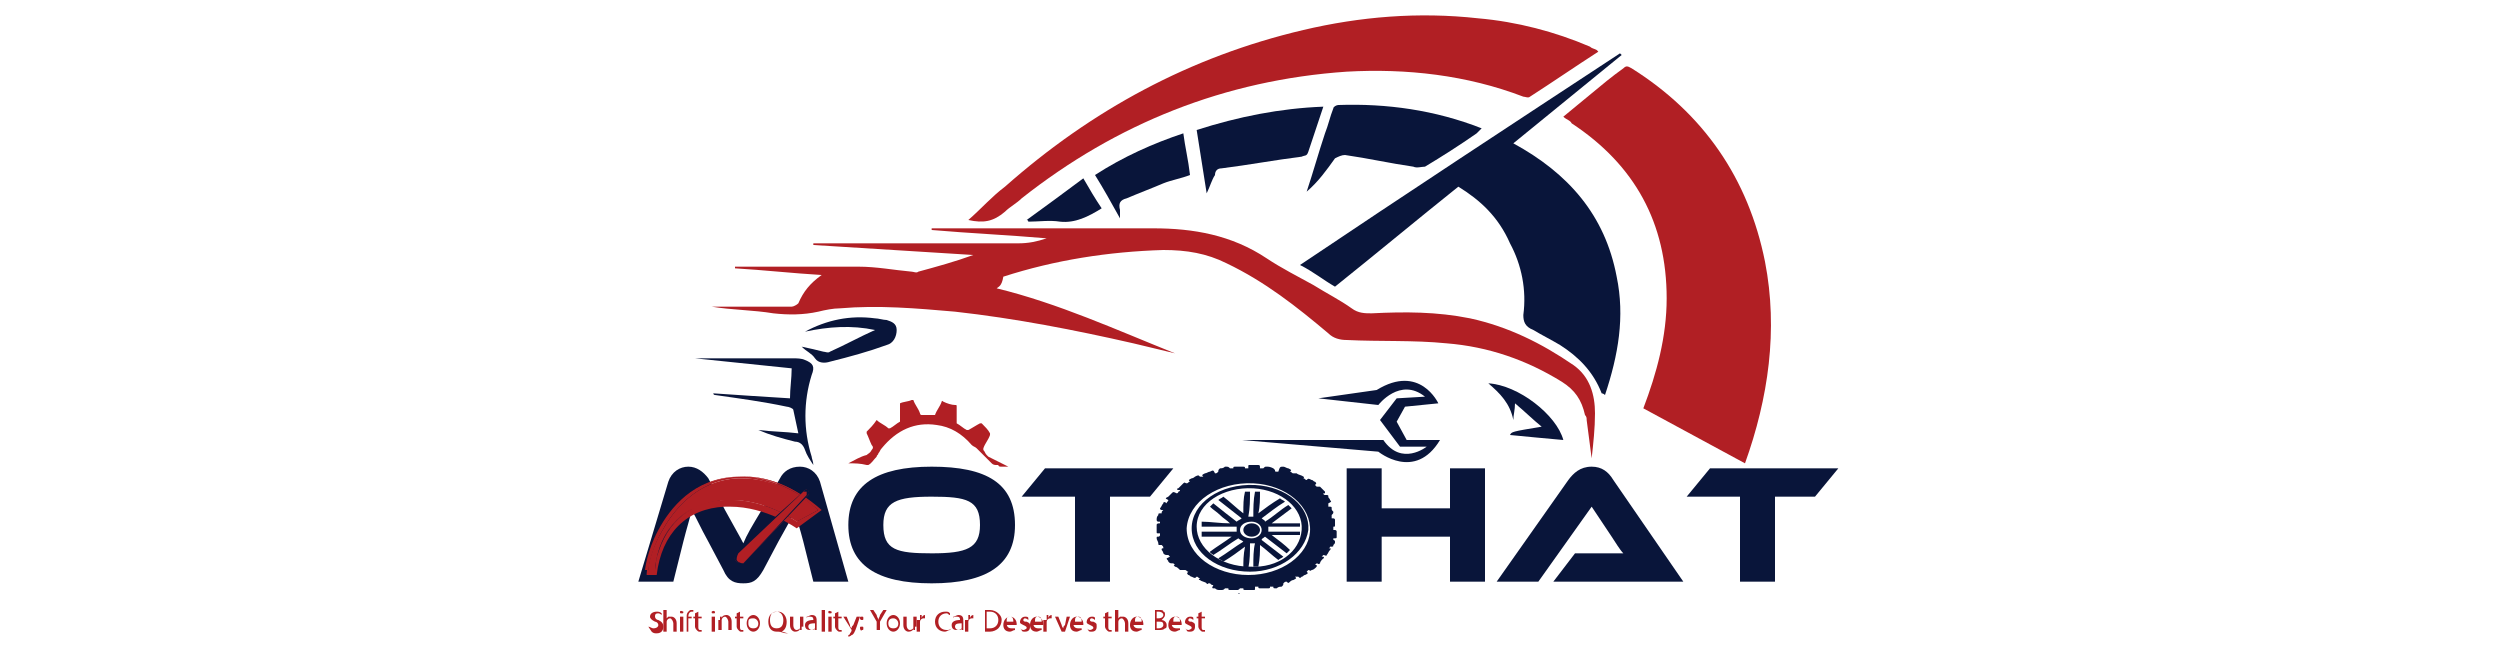 <?xml version="1.0" encoding="utf-8"?>
<!-- Generator: Adobe Illustrator 26.0.1, SVG Export Plug-In . SVG Version: 6.00 Build 0)  -->
<svg version="1.1" id="Layer_1" xmlns="http://www.w3.org/2000/svg" xmlns:xlink="http://www.w3.org/1999/xlink" x="0px" y="0px"
	 viewBox="0 0 150 40" style="enable-background:new 0 0 150 40;" xml:space="preserve">
<style type="text/css">
	.st0{fill:#09153A;}
	.st1{fill:#B11F24;}
</style>
<path class="st0" d="M86.3,24.2c0,0-1.1-2.4-3.7-0.8l-3.5,0.5l3.6,0.4c0,0,1.3-1.7,2.8-0.5l-1.7,0.1l-1,1.3l1.2,1.6h1.6
	c0,0-1.5,1.2-2.6-0.4l-8.5,0l8.2,0.7c0,0,2.2,1.8,3.7-0.7h-2l-0.6-1.1l0.5-0.9L86.3,24.2z"/>
<path class="st1" d="M50.9,27.8c0.4-0.2,0.7-0.4,1.1-0.5c0.1-0.1,0.2-0.1,0.3-0.3c0.1-0.1,0.1-0.2,0-0.3c-0.1-0.2-0.2-0.5-0.3-0.7
	c0,0,0-0.1,0-0.1c0.2-0.2,0.4-0.4,0.6-0.7c0.2,0.2,0.5,0.3,0.7,0.5c0,0,0.1,0,0.1,0c0.2-0.1,0.4-0.3,0.6-0.4c0,0,0,0,0-0.1
	c0-0.3,0-0.6,0-0.9c0,0,0-0.1,0-0.1c0.2-0.1,0.5-0.1,0.7-0.2c0,0,0.1,0,0.1,0c0.1,0.3,0.3,0.5,0.4,0.8c0,0,0,0.1,0.1,0.1
	c0.2,0,0.4,0,0.7,0c0,0,0.1,0,0.1,0c0.1-0.3,0.3-0.5,0.4-0.8c0,0,0-0.1,0.1,0c0.2,0.1,0.5,0.2,0.7,0.2c0.1,0,0.1,0,0.1,0.1
	c0,0.3,0,0.6,0,0.9c0,0,0,0.1,0,0.1c0.2,0.1,0.4,0.3,0.6,0.4c0,0,0.1,0,0.1,0c0.2-0.1,0.5-0.3,0.7-0.4c0,0,0.1,0,0.1,0
	c0.2,0.2,0.4,0.4,0.5,0.6c0,0,0,0.1,0,0.1c-0.1,0.3-0.3,0.5-0.4,0.8c0,0,0,0.1,0,0.1c0.1,0.1,0.1,0.2,0.2,0.3c0,0,0,0,0.1,0.1
	c0.4,0.2,0.8,0.4,1.2,0.6c0,0,0,0,0,0c-0.1,0-0.3,0-0.4,0c-0.1,0-0.2,0-0.2-0.1c0,0,0,0-0.1,0c-0.1,0-0.2,0-0.3-0.1
	c-0.2-0.2-0.5-0.5-0.7-0.7c-0.1-0.1-0.1-0.1-0.2-0.2c-0.1-0.1-0.2-0.1-0.3-0.2c-0.6-0.7-1.3-1.1-2.1-1.2c-1.3-0.2-2.4,0.3-3.3,1.4
	c-0.1,0.1-0.1,0.2-0.2,0.3c0,0.1-0.1,0.1-0.1,0.2c-0.2,0.2-0.3,0.4-0.5,0.5c0,0-0.1,0-0.1,0C51.6,27.8,51.3,27.8,50.9,27.8
	C51,27.8,51,27.8,50.9,27.8C50.9,27.8,50.9,27.8,50.9,27.8"/>
<path class="st1" d="M98.6,24.5c0.8-2.1,1.4-4.3,1.4-6.6c0-4.5-1.9-8-5.7-10.5C94.2,7.2,94,7.2,93.8,7c0.6-0.5,1.1-0.9,1.7-1.4
	c0.6-0.5,1.2-1,1.9-1.5c0.2-0.2,0.3-0.1,0.5,0c4.3,2.7,7,6.6,8,11.6c0.8,4.1,0.2,8.2-1.2,12.1"/>
<path class="st1" d="M59.8,17.3c3.7,0.9,7.2,2.5,10.7,3.9c-0.8-0.2-1.7-0.4-2.5-0.6c-3.5-0.8-7.1-1.5-10.7-1.9
	c-2.3-0.2-4.6-0.4-6.9-0.2c-0.4,0-0.9,0.1-1.3,0.2c-0.9,0.2-1.8,0.2-2.7,0.1c-1.2-0.2-2.5-0.2-3.7-0.4c0.8,0,1.6,0,2.4,0
	c0.8,0,1.6,0,2.4,0c0.1,0,0.3-0.1,0.4-0.2c0.3-0.7,0.7-1.2,1.4-1.7c-1.7-0.1-3.5-0.3-5.2-0.4c0,0,0,0,0-0.1c0.6,0,1.1,0,1.7,0
	c1.9,0,3.8,0,5.7,0c1.1,0,2.1,0.2,3.2,0.3c0.1,0,0.3,0.1,0.4,0c1.1-0.3,2.2-0.6,3.3-1c-3.2-0.2-6.4-0.4-9.6-0.6c0,0,0,0,0-0.1
	c0.2,0,0.5,0,0.7,0c3.9,0,7.7,0,11.6,0c0.6,0,1.1-0.1,1.7-0.3c-2.3-0.2-4.6-0.3-6.9-0.5c0,0,0,0,0-0.1c0.9,0,1.8,0,2.8,0
	c3.5,0,7,0,10.5,0c2.4,0,4.7,0.4,6.8,1.8c0.9,0.6,1.9,1.1,2.8,1.6c0.8,0.5,1.6,0.9,2.3,1.4c0.4,0.3,0.8,0.3,1.2,0.3
	c2-0.1,3.9-0.1,5.9,0.3c2.3,0.5,4.3,1.5,6.2,2.8c1,0.7,1.3,1.8,1.3,2.9c0,0.9-0.1,1.8-0.2,2.7c-0.1-0.8-0.2-1.5-0.3-2.3
	c0-0.1,0-0.2-0.1-0.3c-0.2-0.9-0.6-1.5-1.4-2c-2.1-1.3-4.4-2.1-6.9-2.3c-2-0.2-4-0.1-6-0.2c-0.4,0-0.8-0.1-1.1-0.4
	c-1.9-1.6-3.8-3.1-6.1-4.2c-1.2-0.6-2.4-0.8-3.8-0.8c-3.3,0.1-6.5,0.6-9.6,1.6C60.1,17.2,59.9,17.2,59.8,17.3"/>
<path class="st1" d="M58.1,13.2c0.8-0.7,1.4-1.4,2.2-2c5.2-4.6,11.1-7.8,17.9-9.4c3.4-0.8,6.9-1.1,10.5-0.7c2.3,0.2,4.6,0.8,6.7,1.7
	c0.1,0.1,0.2,0.1,0.4,0.2c0,0,0,0,0.1,0.1c-1.4,0.9-2.7,1.8-4.1,2.7c-0.1,0.1-0.3,0-0.4,0c-3.4-1.3-7-1.7-10.6-1.5
	c-7.3,0.5-13.8,3.1-19.5,7.6c-0.3,0.3-0.7,0.5-1,0.8C59.6,13.3,59,13.4,58.1,13.2"/>
<path class="st0" d="M87.5,11.2c-2.5,2-4.9,4-7.4,6c-0.7-0.4-1.3-0.9-2.1-1.3c6.4-4.3,12.8-8.5,19.2-12.7c0,0,0.1,0.1,0.1,0.1
	c-2.2,1.8-4.3,3.5-6.5,5.3c3.3,1.8,5.5,4.3,6.2,8c0.5,2.4,0.1,4.7-0.7,7.1c-0.1-0.1-0.2-0.1-0.2-0.1c-0.5-1.3-1.4-2.2-2.5-2.9
	c-0.5-0.3-1.1-0.6-1.6-0.9c-0.5-0.2-0.6-0.5-0.6-0.9c0.2-1.5-0.1-3-0.8-4.3C89.9,13,88.8,12,87.5,11.2"/>
<path class="st0" d="M78.4,11.5c0.4-1.2,0.7-2.3,1.1-3.5c0.2-0.5,0.3-1,0.5-1.5c0-0.1,0.2-0.2,0.3-0.2c2.9-0.1,5.8,0.3,8.6,1.4
	c-0.1,0.1-0.2,0.2-0.3,0.3c-1,0.7-2.1,1.4-3.1,2C85.3,10,85,10.1,84.8,10c-1.4-0.2-2.7-0.5-4.1-0.7c-0.2,0-0.4,0.1-0.6,0.2
	C79.6,10.2,79.1,10.9,78.4,11.5C78.5,11.5,78.5,11.5,78.4,11.5"/>
<path class="st0" d="M72.4,11.6c-0.2-1.3-0.4-2.5-0.6-3.8c2.5-0.8,5-1.3,7.6-1.4c-0.3,0.9-0.6,1.8-0.9,2.7c-0.1,0.3-0.2,0.2-0.4,0.3
	c-1.6,0.2-3.2,0.5-4.8,0.7c-0.3,0-0.4,0.2-0.4,0.4C72.7,10.8,72.6,11.2,72.4,11.6C72.4,11.6,72.4,11.6,72.4,11.6"/>
<path class="st0" d="M71,8c0.1,0.8,0.3,1.6,0.4,2.5c-0.5,0.2-1.1,0.3-1.6,0.5c-0.7,0.3-1.5,0.6-2.2,0.9c-0.4,0.1-0.5,0.3-0.4,0.7
	c0,0.1,0,0.2,0,0.5c-0.5-0.9-1-1.8-1.5-2.6C67.4,9.4,69.2,8.6,71,8"/>
<path class="st0" d="M47.4,23.9c0-0.6,0.1-1.2,0.1-1.8c-1.9-0.2-3.9-0.4-5.8-0.6c0,0,0,0,0,0c0.7,0,1.3,0,2,0c1.3,0,2.6,0,3.9,0
	c0.2,0,0.5,0,0.7,0.1c0.5,0.2,0.6,0.4,0.4,0.9c-0.5,1.6-0.5,3.3,0,4.9c0,0.1,0.1,0.3,0.1,0.5c-0.2-0.3-0.4-0.6-0.5-0.9
	c-0.1-0.3-0.3-0.5-0.6-0.5c-0.8-0.2-1.5-0.4-2.2-0.7c0.8,0.1,1.6,0.1,2.4,0.2c-0.1-0.5-0.2-0.9-0.3-1.4c0-0.1-0.3-0.2-0.4-0.2
	c-1.4-0.3-2.9-0.5-4.3-0.7c0,0-0.1,0-0.1-0.1C44.2,23.7,45.8,23.8,47.4,23.9"/>
<path class="st0" d="M48.1,20.8c0.5,0.1,0.9,0.2,1.3,0.3c0.1,0,0.3,0.1,0.4,0c0.9-0.4,1.8-0.9,2.7-1.3c-1.4-0.3-2.8-0.2-4.2,0.1
	c1.3-0.7,2.7-1,4.2-0.8c0.2,0,0.5,0.1,0.7,0.1c0.3,0.1,0.6,0.2,0.6,0.6c0,0.4-0.2,0.8-0.6,0.9c-1.1,0.4-2.2,0.7-3.4,1
	c-0.3,0.1-0.7,0.1-0.9-0.2C48.7,21.2,48.4,21.1,48.1,20.8"/>
<path class="st0" d="M65,10.7c0.4,0.7,0.7,1.2,1.1,1.8c-0.8,0.5-1.6,0.9-2.5,0.8c-0.6-0.1-1.3,0-1.9,0c0,0,0-0.1-0.1-0.1
	C62.7,12.4,63.8,11.6,65,10.7"/>
<path class="st0" d="M92.5,25.6c-0.5-0.4-1-0.9-1.6-1.4c0,0.4-0.1,0.7-0.1,1c-0.2-1-0.8-1.6-1.5-2.2c1.8,0.1,4.1,1.9,4.5,3.4
	c-1.1-0.1-2.2-0.2-3.2-0.3C90.7,25.9,90.7,25.9,92.5,25.6"/>
<g>
</g>
<path class="st0" d="M74.4,35.6c0,0-0.1,0.1-0.1,0"/>
<path class="st0" d="M77.2,28.1"/>
<path class="st0" d="M76.2,28.1"/>
<path class="st0" d="M76,28.1"/>
<path class="st0" d="M60.9,31.5c0,2.4-1.7,3.5-5,3.5c-3.3,0-5-1.1-5-3.5c0-2.4,1.7-3.5,5-3.5C59.2,28,60.9,29,60.9,31.5 M58.8,31.5
	c0-1.5-0.8-1.7-2.9-1.7s-2.9,0.3-2.9,1.7c0,1.5,0.8,1.7,2.9,1.7S58.8,32.9,58.8,31.5"/>
<polygon class="st0" points="70.4,28.1 69,29.8 66.6,29.8 66.6,34.9 64.5,34.9 64.5,29.8 61.3,29.8 62.7,28.1 "/>
<polygon class="st0" points="89.1,34.9 87,34.9 87,32.2 82.9,32.2 82.9,34.9 80.8,34.9 80.8,28.1 82.9,28.1 82.9,30.5 87,30.5 
	87,28.1 89.1,28.1 "/>
<path class="st0" d="M93.2,34.9l1.3-1.7h1.7c0.4,0,0.9,0,1.2,0c-0.2-0.2-0.5-0.7-0.7-1l-1.2-1.8l-3.2,4.5h-2.5l4.3-6.1
	c0.3-0.4,0.7-0.8,1.4-0.8c0.6,0,1,0.3,1.3,0.8l4.2,6.1H93.2z"/>
<polygon class="st0" points="110.3,28.1 108.9,29.8 106.5,29.8 106.5,34.9 104.4,34.9 104.4,29.8 101.2,29.8 102.6,28.1 "/>
<path class="st0" d="M70.2,33.4c0,0-0.1-0.1-0.1-0.1c-0.2,0-0.2,0-0.3-0.1c0-0.1-0.1-0.2-0.1-0.2c0-0.1,0-0.1,0.1-0.1c0,0,0,0,0,0
	c0-0.1,0-0.1-0.1-0.2c0,0-0.1,0-0.1,0c-0.1,0-0.1,0-0.1-0.1c0-0.1-0.1-0.2-0.1-0.3c0-0.1,0-0.1,0.1-0.1c0,0,0.1,0,0.1-0.1
	c0,0,0-0.1,0-0.1c0,0-0.1,0-0.1,0c-0.1,0-0.1,0-0.1-0.1c0-0.1,0-0.2,0-0.4c0-0.1,0.1-0.1,0.2-0.1c0,0,0-0.1,0-0.1c0,0,0,0-0.1,0
	c-0.1,0-0.1-0.1-0.1-0.1c0-0.1,0-0.2,0.1-0.3c0-0.1,0-0.1,0.2-0.1c0-0.1,0-0.1,0.1-0.2c0,0-0.1,0-0.1,0c-0.1,0-0.1-0.1-0.1-0.1
	c0.1-0.1,0.1-0.2,0.2-0.3c0-0.1,0.1-0.1,0.2,0c0-0.1,0.1-0.1,0.1-0.2c-0.2-0.1-0.2-0.1,0-0.2c0.1-0.1,0.1-0.1,0.2-0.2
	c0.1-0.1,0.1-0.1,0.3,0c0,0,0.1,0,0.1-0.1c0,0,0.1,0,0.1-0.1c0,0-0.1,0-0.1,0c-0.1,0-0.1-0.1,0-0.1c0.1-0.1,0.2-0.2,0.3-0.3
	c0.1-0.1,0.1,0,0.2,0c0.1,0,0.1-0.1,0.2-0.1c-0.1-0.1-0.1-0.1,0.1-0.2c0.1,0,0.2-0.1,0.2-0.1c0.2-0.1,0.2-0.1,0.3,0c0,0,0.1,0,0.1,0
	c0,0,0.1,0,0.1,0c-0.1-0.1-0.1-0.1,0.1-0.2c0.1,0,0.2-0.1,0.3-0.1c0.2-0.1,0.2-0.1,0.3,0.1c0.1,0,0.1,0,0.2-0.1c0-0.1,0-0.1,0.1-0.2
	c0.1,0,0.2,0,0.3-0.1c0.2,0,0.2,0,0.3,0.1c0.1,0,0.1,0,0.2,0c0,0,0,0,0,0c0-0.1,0-0.1,0.2-0.1c0.1,0,0.2,0,0.3,0
	c0.2,0,0.2,0,0.2,0.1c0.1,0,0.1,0,0.2,0c0,0,0,0,0-0.1c0-0.1,0-0.1,0.1-0.1c0.1,0,0.2,0,0.4,0c0.2,0,0.2,0,0.2,0.2c0,0,0.1,0,0.1,0
	c0,0,0.1,0,0.1,0c0.1-0.1,0.1-0.1,0.2-0.1c0.1,0,0.2,0,0.4,0.1c0,0,0.1,0.1,0.1,0.1c0,0.1,0,0.1,0.1,0.1c0,0,0.1,0,0.1,0
	C76.8,28,76.8,28,77,28c0.1,0,0.2,0.1,0.3,0.1c0.2,0.1,0.2,0.1,0.1,0.2c0.1,0,0.1,0.1,0.2,0.1c0,0,0,0,0.1,0c0,0,0.1,0,0.1,0
	c0.1,0.1,0.3,0.1,0.4,0.2c0.1,0,0,0.1,0,0.1c0.1,0,0.1,0.1,0.2,0.1c0.1-0.1,0.1-0.1,0.3,0c0.1,0,0.1,0.1,0.2,0.1
	c0.1,0.1,0.1,0.1,0,0.2c0,0,0.1,0.1,0.1,0.1c0,0,0,0,0.1,0c0,0,0.1,0,0.1,0c0.1,0.1,0.2,0.2,0.3,0.3c0,0,0,0.1,0,0.1c0,0,0,0-0.1,0
	c0,0.1,0.1,0.1,0.1,0.1c0.2,0,0.2,0,0.2,0.1c0,0.1,0.1,0.1,0.1,0.2c0.1,0.1,0.1,0.1-0.1,0.2c0,0,0,0,0,0.1c0,0,0,0.1,0,0.1
	c0.2,0,0.2,0,0.2,0.1c0,0.1,0,0.1,0.1,0.2c0,0.1,0,0.1-0.1,0.2c0,0,0,0.1,0,0.2c0,0,0.1,0,0.1,0c0,0,0.1,0,0.1,0.1
	c0,0.1,0,0.2,0,0.3c0,0.1,0,0.1-0.1,0.1c0,0,0,0.1,0,0.2c0,0,0.1,0,0.1,0c0,0,0.1,0,0.1,0.1c0,0.1,0,0.2,0,0.3c0,0.1,0,0.1-0.2,0.1
	c0,0,0,0.1,0,0.1c0,0,0,0,0,0c0.1,0,0.1,0.1,0.1,0.1c0,0.1,0,0.1-0.1,0.2c0,0.1,0,0.1-0.2,0.1c0,0,0,0.1-0.1,0.1c0,0,0,0,0.1,0
	c0,0,0.1,0,0,0.1c-0.1,0.1-0.1,0.2-0.2,0.3c0,0.1-0.1,0-0.2,0c0,0-0.1,0.1-0.1,0.1c0,0,0,0,0.1,0c0,0,0.1,0.1,0,0.1
	c-0.1,0.1-0.2,0.2-0.2,0.3c-0.1,0.1-0.1,0-0.2,0c0,0-0.1,0.1-0.1,0.1c0,0,0,0,0.1,0c0,0,0,0.1,0,0.1c-0.1,0.1-0.2,0.2-0.3,0.2
	c-0.1,0.1-0.1,0-0.2,0c0,0-0.1,0.1-0.1,0.1c0.1,0.1,0.1,0.1-0.1,0.2c-0.1,0-0.1,0.1-0.2,0.1c-0.1,0.1-0.1,0.1-0.2,0c0,0-0.1,0-0.1,0
	c0,0-0.1,0-0.1,0c0.1,0.1,0.1,0.1-0.1,0.2c-0.1,0-0.2,0.1-0.2,0.1c-0.1,0.1-0.1,0.1-0.2,0c-0.1,0-0.1,0-0.2,0.1c0,0.1,0,0.1-0.1,0.2
	c-0.1,0-0.2,0-0.3,0.1c-0.2,0-0.2,0-0.2-0.1c0,0-0.1,0-0.1,0c0,0-0.1,0-0.1,0c0,0,0,0,0,0c0,0.1,0,0.1-0.2,0.1c-0.1,0-0.2,0-0.3,0
	c-0.2,0-0.2,0-0.2-0.1c-0.1,0-0.1,0-0.2,0c0,0,0,0,0,0.1c0,0.1,0,0.1-0.1,0.1c-0.1,0-0.2,0-0.4,0c-0.2,0-0.2,0-0.2-0.1
	c-0.1,0-0.1,0-0.2,0c-0.1,0.1-0.1,0.1-0.2,0.1c-0.1,0-0.2,0-0.3,0c-0.2,0-0.2,0-0.2-0.1c-0.1,0-0.1,0-0.2,0
	c-0.1,0.1-0.1,0.1-0.3,0.1c-0.1,0-0.2,0-0.3-0.1c-0.2,0-0.2,0-0.1-0.2c-0.1,0-0.1,0-0.2-0.1c0,0,0,0-0.1,0c0,0-0.1,0.1-0.1,0
	c-0.1-0.1-0.3-0.1-0.4-0.2c-0.1,0-0.1,0,0-0.1c-0.1,0-0.1-0.1-0.2-0.1c-0.1,0.1-0.1,0.1-0.3,0c-0.1,0-0.1-0.1-0.2-0.1
	c-0.1-0.1-0.1-0.1,0-0.2c-0.1,0-0.1-0.1-0.2-0.1c0,0,0,0-0.1,0c-0.1,0-0.1,0-0.2,0c-0.1-0.1-0.2-0.2-0.3-0.2c-0.1-0.1-0.1-0.1,0-0.1
	c0,0,0,0,0,0c0,0-0.1-0.1-0.1-0.1c-0.2,0-0.2,0-0.3-0.1c0-0.1-0.1-0.1-0.1-0.2C70,33.5,70,33.5,70.2,33.4 M75.2,29
	c-2.1-0.1-3.9,1.1-4,2.7c0,1.6,1.7,2.8,3.7,2.8c2,0,3.6-1.2,3.7-2.6C78.7,30.4,77.2,29.1,75.2,29"/>
<path class="st0" d="M75,34.3c-1.9,0-3.5-1.1-3.5-2.6c0-1.5,1.7-2.7,3.8-2.6c1.9,0.1,3.3,1.3,3.2,2.7C78.3,33.2,76.8,34.3,75,34.3
	 M78.1,31.8c0.1-1.3-1.2-2.4-2.9-2.5c-1.8-0.1-3.4,0.9-3.4,2.3c0,1.3,1.4,2.4,3.2,2.4C76.7,34.1,78,33.1,78.1,31.8"/>
<path class="st0" d="M73.8,31.4c-0.2-0.2-0.4-0.3-0.6-0.5c-0.2-0.2-0.4-0.3-0.6-0.5c0.1-0.1,0.1-0.1,0.2-0.2c0.5,0.4,1,0.8,1.4,1.1
	c0.1-0.1,0.2-0.1,0.3-0.2c-0.5-0.4-0.9-0.7-1.4-1.1c0.1-0.1,0.2-0.1,0.3-0.2c0.4,0.3,0.8,0.7,1.2,1c0-0.5,0-0.9,0.1-1.3
	c0.1,0,0.2,0,0.3,0c0,0.5,0,1-0.1,1.5c0.1,0,0.2,0,0.3,0c0-0.5,0-1,0.1-1.5c0.1,0,0.2,0,0.3,0c0,0.4,0,0.9-0.1,1.3
	c0.4-0.3,0.8-0.6,1.3-0.9c0.1,0.1,0.2,0.1,0.3,0.2c-0.5,0.3-1,0.7-1.4,1c0.1,0.1,0.2,0.1,0.2,0.2c0.5-0.3,0.9-0.7,1.4-1
	c0.1,0.1,0.1,0.1,0.2,0.2c-0.4,0.3-0.8,0.6-1.2,0.9c0,0,0,0,0,0c0.6,0,1.1,0,1.7,0c0,0.1,0,0.2,0,0.2c-0.6,0-1.3,0-1.9,0
	c0,0.1,0,0.2,0,0.3c0.6,0,1.3,0,1.9,0c0,0.1,0,0.2,0,0.2c-0.5,0-1.1,0-1.7,0c0.4,0.3,0.8,0.6,1.1,0.9c-0.1,0.1-0.1,0.1-0.2,0.2
	c-0.4-0.3-0.9-0.7-1.3-1c-0.1,0.1-0.2,0.1-0.2,0.2c0.4,0.3,0.9,0.7,1.3,1c-0.1,0.1-0.2,0.1-0.3,0.2c-0.4-0.3-0.7-0.6-1.1-0.9
	c0,0.4,0,0.8-0.1,1.3c-0.1,0-0.2,0-0.3,0c0-0.5,0-1,0.1-1.4c-0.1,0-0.2,0-0.3,0c0,0.5,0,1-0.1,1.5c-0.1,0-0.2,0-0.3,0
	c0-0.4,0-0.8,0.1-1.3c-0.4,0.3-0.8,0.6-1.3,0.9c-0.1-0.1-0.2-0.1-0.3-0.2c0.5-0.3,1-0.7,1.5-1c-0.1-0.1-0.2-0.1-0.3-0.2
	c-0.5,0.3-1,0.7-1.5,1c-0.1-0.1-0.2-0.1-0.2-0.2c0.4-0.3,0.9-0.6,1.3-0.9c-0.6,0-1.2,0-1.8,0c0-0.1,0-0.2,0-0.3c0.7,0,1.4,0,2.1,0
	c0-0.1,0-0.2,0-0.3c-0.7,0-1.4,0-2.1,0c0-0.1,0-0.2,0-0.3C72.6,31.3,73.2,31.4,73.8,31.4C73.8,31.4,73.8,31.4,73.8,31.4 M75.7,31.8
	c0-0.3-0.3-0.5-0.6-0.5c-0.4,0-0.7,0.2-0.7,0.5c0,0.3,0.3,0.5,0.7,0.5C75.4,32.3,75.7,32.1,75.7,31.8"/>
<path class="st0" d="M75.6,31.8c0,0.2-0.2,0.4-0.5,0.4c-0.3,0-0.5-0.2-0.5-0.4c0-0.2,0.2-0.4,0.5-0.4C75.4,31.4,75.6,31.6,75.6,31.8
	"/>
<path class="st0" d="M43.5,30.6c0.6,1.1,0.9,1.6,1.1,2c0.2-0.5,0.5-1,1.1-2l1.1-1.9c0.2-0.4,0.6-0.7,1.2-0.7c0.5,0,1,0.3,1.2,0.9
	l1.7,6h-2.1l-0.6-2.4c-0.2-0.8-0.4-1.3-0.5-1.9c-0.2,0.5-0.5,1-1,1.9l-0.9,1.7c-0.4,0.7-0.7,0.8-1.2,0.8c-0.5,0-0.9-0.1-1.2-0.8
	l-0.9-1.7c-0.5-0.9-0.7-1.4-1-1.9c-0.1,0.5-0.3,1.1-0.5,1.9l-0.6,2.4h-2.1l1.8-6c0.2-0.6,0.7-0.9,1.2-0.9c0.5,0,0.9,0.3,1.2,0.7
	L43.5,30.6z"/>
<path class="st1" d="M49.2,30.6c-1.6-1.4-3.3-2.1-5-2c-2.6,0.1-4,1.9-4.7,3.2c-0.7,1.3-0.8,2.4-0.8,2.4l0,0l0.6,0l0,0
	c0.3-2.5,1.8-4,4.1-4.1c2.3-0.1,4.2,1.3,4.3,1.3l0,0L49.2,30.6L49.2,30.6z M47.8,31.3c-0.2-0.1-2-1.4-4.3-1.3
	c-2.4,0.1-3.9,1.7-4.2,4.2l-0.4,0c0-0.2,0.2-1.2,0.8-2.4c0.7-1.3,2.1-3.1,4.6-3.2c1.7-0.1,3.4,0.6,4.9,2L47.8,31.3z"/>
<path class="st1" d="M49.3,30.6c-1.6-1.4-3.3-2.1-5-2c-2.7,0.1-4.1,2.1-4.7,3.3c-0.7,1.3-0.8,2.4-0.8,2.5l0,0.1l0.6,0l0,0
	c0.3-2.5,1.8-4,4.1-4.1c0.1,0,0.2,0,0.3,0c2.2,0,4,1.3,4,1.3l0,0L49.3,30.6L49.3,30.6z M39.3,33.9c0.4-2.4,1.9-3.8,4.1-3.9
	c0.1,0,0.2,0,0.3,0c2.1,0,3.8,1.2,4,1.3l0,0l0,0c-0.1,0-1.8-1.3-4-1.3c-0.1,0-0.2,0-0.3,0C41.2,30.2,39.8,31.5,39.3,33.9 M49.2,30.6
	L49.2,30.6L49.2,30.6c-1.5-1.3-3.2-2-4.7-2c-0.1,0-0.1,0-0.2,0c-2.7,0.1-4.1,2.1-4.7,3.2c-0.5,1-0.7,2-0.8,2.3
	c0-0.3,0.2-1.3,0.8-2.3c0.6-1.2,2-3.1,4.7-3.2c0.1,0,0.1,0,0.2,0C46.1,28.6,47.7,29.3,49.2,30.6 M38.9,34.2c0-0.3,0.2-1.3,0.8-2.3
	c0.6-1.1,2-3.1,4.6-3.2c0.1,0,0.1,0,0.2,0c1.5,0,3.1,0.7,4.6,1.9l-1.3,0.7c-0.3-0.2-1.9-1.3-4-1.3c-0.1,0-0.2,0-0.3,0
	c-1.2,0.1-2.2,0.5-2.9,1.2c-0.7,0.7-1.2,1.7-1.3,3L38.9,34.2z"/>
<path class="st1" d="M49.1,30.6l-1.3,0.7c-0.3-0.2-1.9-1.3-4-1.3c-0.1,0-0.2,0-0.3,0c-1.2,0.1-2.2,0.5-2.9,1.2
	c-0.7,0.7-1.2,1.7-1.3,3l-0.4,0c0-0.3,0.2-1.3,0.8-2.3c0.6-1.1,2-3.1,4.6-3.2c0.1,0,0.1,0,0.2,0C46,28.7,47.6,29.3,49.1,30.6"/>
<path class="st1" d="M48.3,29.4c0,0,0.3-0.1,0.2,0.3l-3.9,4.1c0,0-0.8,0-0.4-0.6L48.3,29.4z"/>
<path class="st0" d="M44.6,33.8c-0.1,0-0.4,0-0.5-0.2c-0.1-0.1,0-0.3,0.1-0.5l0,0l4.1-3.7l0,0c0,0,0,0,0.1,0c0,0,0.1,0,0.1,0
	c0,0.1,0.1,0.1,0,0.3l0,0l0,0L44.6,33.8L44.6,33.8C44.7,33.8,44.6,33.8,44.6,33.8 M44.3,33.2c-0.1,0.2-0.1,0.3-0.1,0.4
	c0.1,0.2,0.4,0.2,0.4,0.2c0,0,0,0,0,0l3.8-4.1c0-0.1,0-0.2,0-0.2c0,0,0,0-0.1,0c0,0-0.1,0-0.1,0L44.3,33.2z"/>
<g>
</g>
<g>
	<path class="st1" d="M38.9,37.6c0.1,0,0.2,0.1,0.3,0.1c0.2,0,0.3-0.1,0.3-0.2c0-0.1-0.1-0.2-0.2-0.2c-0.2-0.1-0.3-0.2-0.3-0.3
		c0-0.2,0.2-0.3,0.4-0.3c0.1,0,0.2,0,0.3,0.1l0,0.1c0,0-0.1-0.1-0.2-0.1c-0.2,0-0.2,0.1-0.2,0.2c0,0.1,0.1,0.2,0.2,0.2
		c0.2,0.1,0.3,0.2,0.3,0.4c0,0.2-0.1,0.4-0.4,0.4c-0.1,0-0.2,0-0.3-0.1L38.9,37.6z"/>
	<path class="st1" d="M39.8,36.6h0.2v0.5h0c0,0,0.1-0.1,0.1-0.1c0,0,0.1,0,0.2,0c0.1,0,0.3,0.1,0.3,0.4v0.5h-0.2v-0.5
		c0-0.1-0.1-0.3-0.2-0.3c-0.1,0-0.2,0.1-0.2,0.2c0,0,0,0,0,0.1v0.5h-0.2V36.6z"/>
	<path class="st1" d="M41,36.7c0,0.1,0,0.1-0.1,0.1c-0.1,0-0.1,0-0.1-0.1C40.8,36.7,40.8,36.6,41,36.7C40.9,36.6,41,36.7,41,36.7z
		 M40.8,37.8V37h0.2v0.9H40.8z"/>
	<path class="st1" d="M41.2,37.8v-0.8h-0.1V37h0.1v0c0-0.1,0-0.2,0.1-0.3c0.1-0.1,0.1-0.1,0.2-0.1c0.1,0,0.1,0,0.1,0l0,0.1
		c0,0-0.1,0-0.1,0c-0.1,0-0.2,0.1-0.2,0.3v0h0.2v0.1h-0.2v0.8H41.2z"/>
	<path class="st1" d="M41.9,36.7V37h0.2v0.1h-0.2v0.5c0,0.1,0,0.2,0.1,0.2c0,0,0.1,0,0.1,0l0,0.1c0,0-0.1,0-0.1,0
		c-0.1,0-0.1,0-0.2-0.1c0,0-0.1-0.1-0.1-0.2v-0.5h-0.1V37h0.1v-0.2L41.9,36.7z"/>
	<path class="st1" d="M42.9,36.7c0,0.1,0,0.1-0.1,0.1c-0.1,0-0.1,0-0.1-0.1C42.7,36.7,42.8,36.6,42.9,36.7
		C42.9,36.6,42.9,36.7,42.9,36.7z M42.7,37.8V37h0.2v0.9H42.7z"/>
	<path class="st1" d="M43.2,37.2c0-0.1,0-0.2,0-0.2h0.1l0,0.1h0c0-0.1,0.1-0.2,0.3-0.2c0.1,0,0.3,0.1,0.3,0.4v0.5h-0.2v-0.5
		c0-0.1-0.1-0.3-0.2-0.3c-0.1,0-0.2,0.1-0.2,0.2c0,0,0,0,0,0.1v0.5h-0.2V37.2z"/>
	<path class="st1" d="M44.4,36.7V37h0.2v0.1h-0.2v0.5c0,0.1,0,0.2,0.1,0.2c0,0,0.1,0,0.1,0l0,0.1c0,0-0.1,0-0.1,0
		c-0.1,0-0.1,0-0.2-0.1c0,0-0.1-0.1-0.1-0.2v-0.5h-0.1V37h0.1v-0.2L44.4,36.7z"/>
	<path class="st1" d="M45.6,37.4c0,0.3-0.2,0.5-0.4,0.5c-0.2,0-0.4-0.2-0.4-0.5c0-0.3,0.2-0.5,0.4-0.5
		C45.4,36.9,45.6,37.1,45.6,37.4z M44.9,37.4c0,0.2,0.1,0.3,0.3,0.3c0.2,0,0.3-0.1,0.3-0.3c0-0.1-0.1-0.3-0.3-0.3
		C44.9,37.1,44.9,37.2,44.9,37.4z"/>
	<path class="st1" d="M47.2,38c-0.2,0-0.3-0.1-0.5-0.1c0,0-0.1,0-0.1,0c-0.3,0-0.5-0.2-0.5-0.6c0-0.4,0.2-0.6,0.6-0.6
		c0.3,0,0.5,0.3,0.5,0.6c0,0.3-0.1,0.5-0.3,0.6v0c0.1,0,0.3,0.1,0.4,0.1L47.2,38z M47,37.2c0-0.2-0.1-0.5-0.4-0.5
		c-0.3,0-0.4,0.2-0.4,0.5c0,0.3,0.1,0.5,0.4,0.5C46.9,37.7,47,37.5,47,37.2z"/>
	<path class="st1" d="M48.1,37.6c0,0.1,0,0.2,0,0.2H48l0-0.1h0c0,0.1-0.1,0.2-0.3,0.2c-0.1,0-0.3-0.1-0.3-0.4V37h0.2v0.5
		c0,0.2,0.1,0.3,0.2,0.3c0.1,0,0.2-0.1,0.2-0.1c0,0,0-0.1,0-0.1V37h0.2V37.6z"/>
	<path class="st1" d="M48.9,37.8l0-0.1h0c0,0.1-0.1,0.1-0.3,0.1c-0.2,0-0.3-0.1-0.3-0.3c0-0.2,0.2-0.3,0.5-0.3v0
		c0-0.1,0-0.2-0.2-0.2c-0.1,0-0.2,0-0.2,0.1l0-0.1c0.1,0,0.2-0.1,0.3-0.1c0.3,0,0.3,0.2,0.3,0.4v0.3c0,0.1,0,0.2,0,0.2H48.9z
		 M48.9,37.4c-0.2,0-0.4,0-0.4,0.2c0,0.1,0.1,0.2,0.2,0.2c0.1,0,0.2-0.1,0.2-0.1c0,0,0,0,0-0.1V37.4z"/>
	<path class="st1" d="M49.3,36.6h0.2v1.3h-0.2V36.6z"/>
	<path class="st1" d="M49.9,36.7c0,0.1,0,0.1-0.1,0.1c-0.1,0-0.1,0-0.1-0.1C49.7,36.7,49.7,36.6,49.9,36.7
		C49.8,36.6,49.9,36.7,49.9,36.7z M49.7,37.8V37h0.2v0.9H49.7z"/>
	<path class="st1" d="M50.3,36.7V37h0.2v0.1h-0.2v0.5c0,0.1,0,0.2,0.1,0.2c0,0,0.1,0,0.1,0l0,0.1c0,0-0.1,0-0.1,0
		c-0.1,0-0.1,0-0.2-0.1c0,0-0.1-0.1-0.1-0.2v-0.5H50V37h0.1v-0.2L50.3,36.7z"/>
	<path class="st1" d="M50.8,37l0.2,0.5c0,0.1,0,0.1,0.1,0.2h0c0-0.1,0-0.1,0.1-0.2l0.2-0.5h0.2l-0.2,0.6c-0.1,0.3-0.2,0.5-0.3,0.5
		c-0.1,0.1-0.2,0.1-0.2,0.1l0-0.1c0,0,0.1,0,0.1-0.1c0,0,0.1-0.1,0.1-0.2c0,0,0,0,0,0s0,0,0,0L50.6,37H50.8z"/>
	<path class="st1" d="M51.6,37.1c0-0.1,0-0.1,0.1-0.1c0.1,0,0.1,0,0.1,0.1c0,0.1,0,0.1-0.1,0.1C51.7,37.2,51.6,37.2,51.6,37.1z
		 M51.6,37.7c0-0.1,0-0.1,0.1-0.1c0.1,0,0.1,0,0.1,0.1c0,0.1,0,0.1-0.1,0.1C51.7,37.9,51.6,37.8,51.6,37.7z"/>
	<path class="st1" d="M52.6,37.8v-0.5l-0.4-0.7h0.2l0.2,0.3c0,0.1,0.1,0.2,0.1,0.3h0c0-0.1,0.1-0.2,0.1-0.3l0.2-0.3h0.2l-0.4,0.7
		v0.5H52.6z"/>
	<path class="st1" d="M54,37.4c0,0.3-0.2,0.5-0.4,0.5c-0.2,0-0.4-0.2-0.4-0.5c0-0.3,0.2-0.5,0.4-0.5C53.8,36.9,54,37.1,54,37.4z
		 M53.3,37.4c0,0.2,0.1,0.3,0.3,0.3c0.2,0,0.3-0.1,0.3-0.3c0-0.1-0.1-0.3-0.3-0.3C53.4,37.1,53.3,37.2,53.3,37.4z"/>
	<path class="st1" d="M54.9,37.6c0,0.1,0,0.2,0,0.2h-0.1l0-0.1h0c0,0.1-0.1,0.2-0.3,0.2c-0.1,0-0.3-0.1-0.3-0.4V37h0.2v0.5
		c0,0.2,0.1,0.3,0.2,0.3c0.1,0,0.2-0.1,0.2-0.1c0,0,0-0.1,0-0.1V37h0.2V37.6z"/>
	<path class="st1" d="M55.2,37.2c0-0.1,0-0.2,0-0.3h0.1l0,0.2h0c0-0.1,0.1-0.2,0.2-0.2c0,0,0,0,0,0v0.2c0,0,0,0-0.1,0
		c-0.1,0-0.2,0.1-0.2,0.2c0,0,0,0,0,0.1v0.5h-0.2V37.2z"/>
	<path class="st1" d="M57,37.8c-0.1,0-0.2,0.1-0.3,0.1c-0.3,0-0.6-0.2-0.6-0.6c0-0.4,0.3-0.6,0.6-0.6c0.2,0,0.2,0,0.3,0.1l0,0.1
		c-0.1,0-0.1-0.1-0.2-0.1c-0.3,0-0.5,0.2-0.5,0.5c0,0.3,0.2,0.5,0.5,0.5c0.1,0,0.2,0,0.3-0.1L57,37.8z"/>
	<path class="st1" d="M57.7,37.8l0-0.1h0c0,0.1-0.1,0.1-0.3,0.1c-0.2,0-0.3-0.1-0.3-0.3c0-0.2,0.2-0.3,0.5-0.3v0
		c0-0.1,0-0.2-0.2-0.2c-0.1,0-0.2,0-0.2,0.1l0-0.1c0.1,0,0.2-0.1,0.3-0.1c0.3,0,0.3,0.2,0.3,0.4v0.3c0,0.1,0,0.2,0,0.2H57.7z
		 M57.7,37.4c-0.2,0-0.4,0-0.4,0.2c0,0.1,0.1,0.2,0.2,0.2c0.1,0,0.2-0.1,0.2-0.1c0,0,0,0,0-0.1V37.4z"/>
	<path class="st1" d="M58.1,37.2c0-0.1,0-0.2,0-0.3h0.1l0,0.2h0c0-0.1,0.1-0.2,0.2-0.2c0,0,0,0,0,0v0.2c0,0,0,0-0.1,0
		c-0.1,0-0.2,0.1-0.2,0.2c0,0,0,0,0,0.1v0.5h-0.2V37.2z"/>
	<path class="st1" d="M59.1,36.6c0.1,0,0.2,0,0.3,0c0.2,0,0.4,0.1,0.5,0.2c0.1,0.1,0.2,0.2,0.2,0.4c0,0.2-0.1,0.4-0.2,0.5
		c-0.1,0.1-0.3,0.2-0.5,0.2c-0.1,0-0.2,0-0.3,0V36.6z M59.2,37.7c0,0,0.1,0,0.2,0c0.3,0,0.5-0.2,0.5-0.5c0-0.3-0.2-0.5-0.5-0.5
		c-0.1,0-0.1,0-0.2,0V37.7z"/>
	<path class="st1" d="M60.4,37.4c0,0.2,0.1,0.3,0.3,0.3c0.1,0,0.2,0,0.2,0l0,0.1c-0.1,0-0.2,0.1-0.3,0.1c-0.3,0-0.4-0.2-0.4-0.4
		c0-0.3,0.2-0.5,0.4-0.5c0.3,0,0.4,0.3,0.4,0.4c0,0,0,0.1,0,0.1H60.4z M60.8,37.3c0-0.1,0-0.3-0.2-0.3c-0.2,0-0.2,0.1-0.2,0.3H60.8z
		"/>
	<path class="st1" d="M61.2,37.7c0,0,0.1,0.1,0.2,0.1c0.1,0,0.2-0.1,0.2-0.1c0-0.1,0-0.1-0.2-0.2c-0.2-0.1-0.2-0.1-0.2-0.2
		c0-0.1,0.1-0.3,0.3-0.3c0.1,0,0.2,0,0.2,0.1l0,0.1c0,0-0.1-0.1-0.2-0.1c-0.1,0-0.1,0.1-0.1,0.1c0,0.1,0.1,0.1,0.2,0.1
		c0.2,0.1,0.2,0.1,0.2,0.3c0,0.2-0.1,0.3-0.3,0.3c-0.1,0-0.2,0-0.2-0.1L61.2,37.7z"/>
	<path class="st1" d="M62,37.4c0,0.2,0.1,0.3,0.3,0.3c0.1,0,0.2,0,0.2,0l0,0.1c-0.1,0-0.2,0.1-0.3,0.1c-0.3,0-0.4-0.2-0.4-0.4
		c0-0.3,0.2-0.5,0.4-0.5c0.3,0,0.4,0.3,0.4,0.4c0,0,0,0.1,0,0.1H62z M62.5,37.3c0-0.1,0-0.3-0.2-0.3c-0.2,0-0.2,0.1-0.2,0.3H62.5z"
		/>
	<path class="st1" d="M62.8,37.2c0-0.1,0-0.2,0-0.3h0.1l0,0.2h0c0-0.1,0.1-0.2,0.2-0.2c0,0,0,0,0,0v0.2c0,0,0,0-0.1,0
		c-0.1,0-0.2,0.1-0.2,0.2c0,0,0,0,0,0.1v0.5h-0.2V37.2z"/>
	<path class="st1" d="M63.5,37l0.2,0.5c0,0.1,0.1,0.2,0.1,0.2h0c0-0.1,0-0.1,0.1-0.2L64,37h0.2l-0.3,0.9h-0.2L63.3,37H63.5z"/>
	<path class="st1" d="M64.4,37.4c0,0.2,0.1,0.3,0.3,0.3c0.1,0,0.2,0,0.2,0l0,0.1c-0.1,0-0.2,0.1-0.3,0.1c-0.3,0-0.4-0.2-0.4-0.4
		c0-0.3,0.2-0.5,0.4-0.5c0.3,0,0.4,0.3,0.4,0.4c0,0,0,0.1,0,0.1H64.4z M64.9,37.3c0-0.1,0-0.3-0.2-0.3c-0.2,0-0.2,0.1-0.2,0.3H64.9z
		"/>
	<path class="st1" d="M65.2,37.7c0,0,0.1,0.1,0.2,0.1c0.1,0,0.2-0.1,0.2-0.1c0-0.1,0-0.1-0.2-0.2c-0.2-0.1-0.2-0.1-0.2-0.2
		c0-0.1,0.1-0.3,0.3-0.3c0.1,0,0.2,0,0.2,0.1l0,0.1c0,0-0.1-0.1-0.2-0.1c-0.1,0-0.1,0.1-0.1,0.1c0,0.1,0.1,0.1,0.2,0.1
		c0.2,0.1,0.2,0.1,0.2,0.3c0,0.2-0.1,0.3-0.3,0.3c-0.1,0-0.2,0-0.2-0.1L65.2,37.7z"/>
	<path class="st1" d="M66.5,36.7V37h0.2v0.1h-0.2v0.5c0,0.1,0,0.2,0.1,0.2c0,0,0.1,0,0.1,0l0,0.1c0,0-0.1,0-0.1,0
		c-0.1,0-0.1,0-0.2-0.1c0,0-0.1-0.1-0.1-0.2v-0.5h-0.1V37h0.1v-0.2L66.5,36.7z"/>
	<path class="st1" d="M66.9,36.6h0.2v0.5h0c0,0,0.1-0.1,0.1-0.1c0,0,0.1,0,0.2,0c0.1,0,0.3,0.1,0.3,0.4v0.5h-0.2v-0.5
		c0-0.1-0.1-0.3-0.2-0.3c-0.1,0-0.2,0.1-0.2,0.2c0,0,0,0,0,0.1v0.5h-0.2V36.6z"/>
	<path class="st1" d="M68,37.4c0,0.2,0.1,0.3,0.3,0.3c0.1,0,0.2,0,0.2,0l0,0.1c-0.1,0-0.2,0.1-0.3,0.1c-0.3,0-0.4-0.2-0.4-0.4
		c0-0.3,0.2-0.5,0.4-0.5c0.3,0,0.4,0.3,0.4,0.4c0,0,0,0.1,0,0.1H68z M68.5,37.3c0-0.1,0-0.3-0.2-0.3c-0.2,0-0.2,0.1-0.2,0.3H68.5z"
		/>
	<path class="st1" d="M69.2,36.6c0.1,0,0.2,0,0.3,0c0.2,0,0.3,0,0.3,0.1c0.1,0,0.1,0.1,0.1,0.2c0,0.1-0.1,0.2-0.2,0.3v0
		c0.1,0,0.3,0.1,0.3,0.3c0,0.1,0,0.2-0.1,0.2c-0.1,0.1-0.2,0.1-0.4,0.1c-0.1,0-0.2,0-0.2,0V36.6z M69.4,37.1h0.1
		c0.2,0,0.3-0.1,0.3-0.2c0-0.1-0.1-0.2-0.3-0.2c-0.1,0-0.1,0-0.1,0V37.1z M69.4,37.7c0,0,0.1,0,0.1,0c0.2,0,0.3-0.1,0.3-0.2
		c0-0.2-0.1-0.2-0.3-0.2h-0.1V37.7z"/>
	<path class="st1" d="M70.3,37.4c0,0.2,0.1,0.3,0.3,0.3c0.1,0,0.2,0,0.2,0l0,0.1c-0.1,0-0.2,0.1-0.3,0.1c-0.3,0-0.4-0.2-0.4-0.4
		c0-0.3,0.2-0.5,0.4-0.5c0.3,0,0.4,0.3,0.4,0.4c0,0,0,0.1,0,0.1H70.3z M70.8,37.3c0-0.1,0-0.3-0.2-0.3c-0.2,0-0.2,0.1-0.2,0.3H70.8z
		"/>
	<path class="st1" d="M71.1,37.7c0,0,0.1,0.1,0.2,0.1c0.1,0,0.2-0.1,0.2-0.1c0-0.1,0-0.1-0.2-0.2c-0.2-0.1-0.2-0.1-0.2-0.2
		c0-0.1,0.1-0.3,0.3-0.3c0.1,0,0.2,0,0.2,0.1l0,0.1c0,0-0.1-0.1-0.2-0.1c-0.1,0-0.1,0.1-0.1,0.1c0,0.1,0.1,0.1,0.2,0.1
		c0.2,0.1,0.2,0.1,0.2,0.3c0,0.2-0.1,0.3-0.3,0.3c-0.1,0-0.2,0-0.2-0.1L71.1,37.7z"/>
	<path class="st1" d="M72.1,36.7V37h0.2v0.1h-0.2v0.5c0,0.1,0,0.2,0.1,0.2c0,0,0.1,0,0.1,0l0,0.1c0,0-0.1,0-0.1,0
		c-0.1,0-0.1,0-0.2-0.1c0,0-0.1-0.1-0.1-0.2v-0.5h-0.1V37h0.1v-0.2L72.1,36.7z"/>
</g>
<g>
</g>
<g>
</g>
<g>
</g>
<g>
</g>
<g>
</g>
<g>
</g>
</svg>
